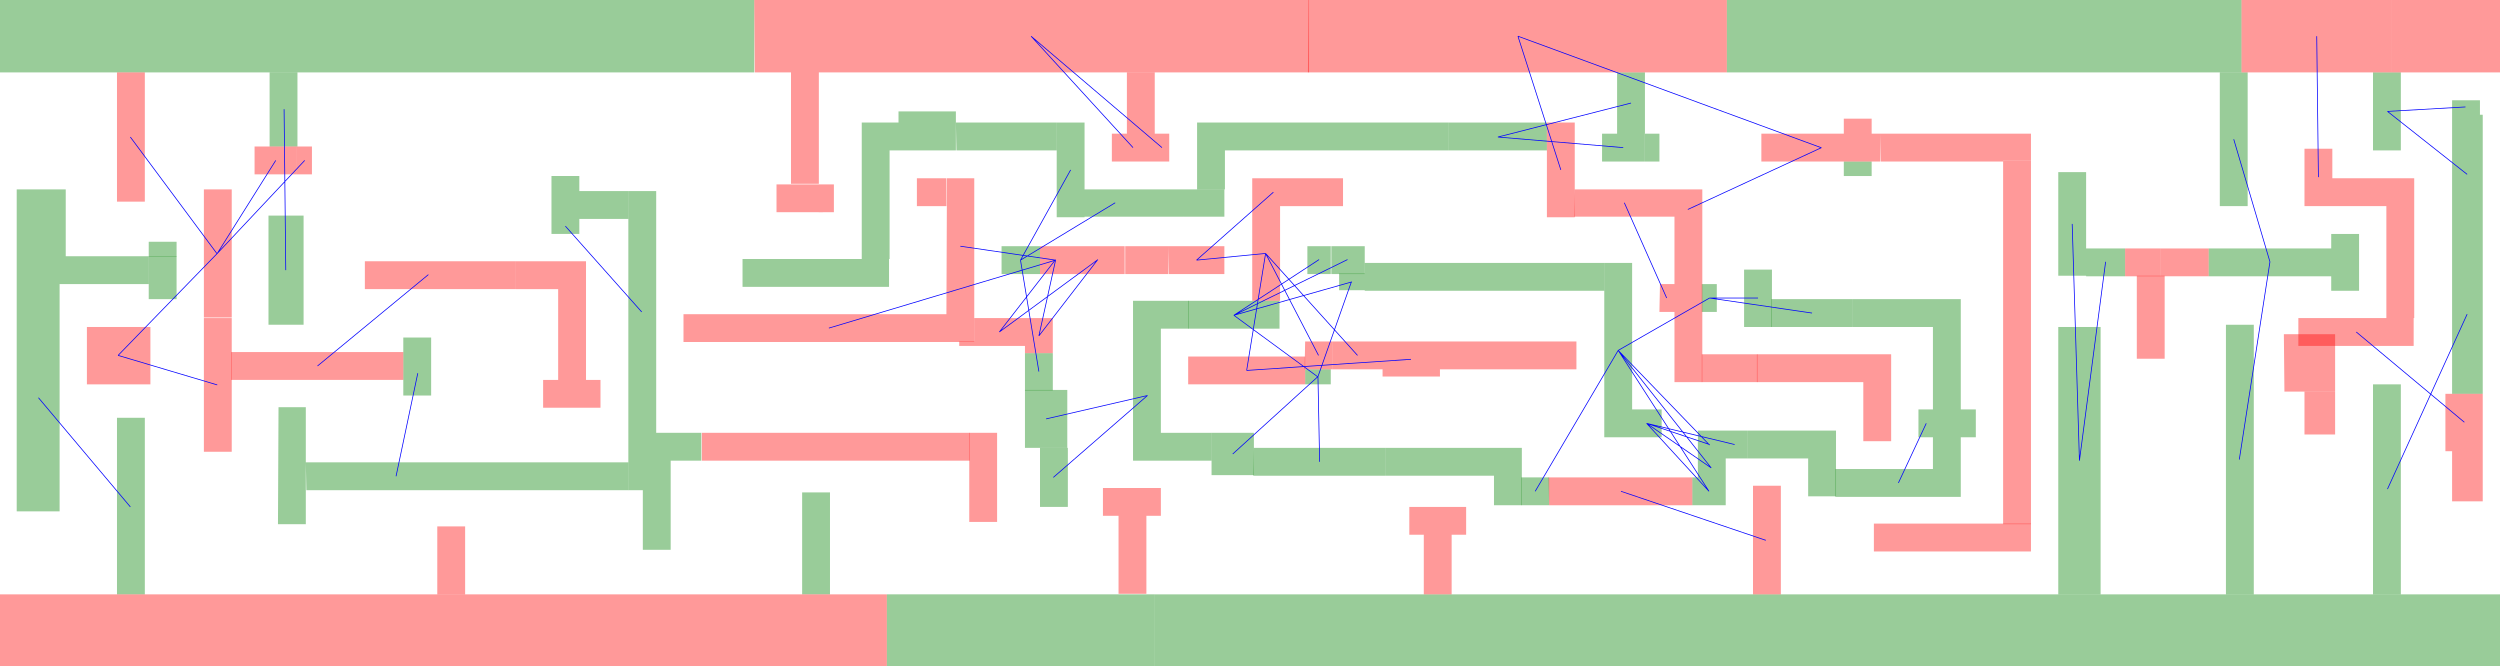 <svg xmlns="http://www.w3.org/2000/svg" width="448.8" height="119.6">
  <path d="M3 34h8.8v17H3zM3 51h7.7v40.8H3zM11.8 46h14.9v5H11.8zM21 75h5v31.7h-5zM0 0h135.4v13H0z" fill="green" fill-opacity=".4"/>
  <path d="M26.7 43.4h5v2.7h-5z" fill="green" fill-opacity=".4"/>
  <path d="M26.7 46h5v7.7h-5zM48.2 38.7h6.3v19.6h-6.3zM48.4 13h5v13.3h-5zM50 73.1h4.9v21h-5zM54.9 83h32.5v5H55zM72.4 63.2h5V71h-5zM72.4 60.6h5v2.6h-5zM87.4 83h3.8v5h-3.8zM91.2 83h21.6v5H91.2zM99 31.6h5v7.6h-5zM99 39.2h5V42h-5zM104 34.3h8.8v5H104z" fill="green" fill-opacity=".4"/>
  <path d="M112.8 77.7h7.6V88h-7.6zM112.8 34.3h5v43.4h-5zM115.4 88h5v10.7h-5zM120.4 77.7h5.5v5h-5.5zM133.3 46.5h26.3v5h-26.3zM144 88.4h5v18.3h-5zM154.7 22h6.6v5h-6.6zM154.7 27h5v19.5h-5zM159.2 106.7h48v13h-48zM161.3 20h10.3v7h-10.3z" fill="green" fill-opacity=".4"/>
  <path d="M171.6 22h18.1v5h-18zM179.8 44.2h6.9v5h-6.9zM184 70h7.6v10.4H184z" fill="green" fill-opacity=".4"/>
  <path d="M184 63.4h5v6.7h-5zM186.7 80.4h5V91h-5zM189.7 22h5V39h-5zM194.7 34h11v4.9h-11zM203.4 54h10v5h-10zM203.4 59h5v23.7h-5zM205.7 34h6.7v4.9h-6.7zM207.2 106.7h241.6v13H207.2zM208.4 77.7h9.1v5h-9.1zM212.4 34h7.4v4.9h-7.4z" fill="green" fill-opacity=".4"/>
  <path d="M213.3 54h16.4v5h-16.4zM214.9 27h5v7h-5zM214.9 22H260v5h-45.1zM217.5 77.7h7.6v7.6h-7.6z" fill="green" fill-opacity=".4"/>
  <path d="M225.1 80.4h23.6v5H225zM234.3 66.3h4.6V69h-4.6zM234.7 44.2h4.2v5h-4.2zM239 44.2h6v5h-6z" fill="green" fill-opacity=".4"/>
  <path d="M240.4 49.1h4.6v3h-4.6zM245 47.2h43v5h-43zM248.7 80.4h19.5v5h-19.5zM260 22h17.7v5H260zM268.2 80.4h5v10.3h-5z" fill="green" fill-opacity=".4"/>
  <path d="M273.1 85.7h5v5h-5zM287.6 24h7.6v5h-7.6zM288 47.2h5v31.3h-5zM290.3 13h5v11h-5zM293 73.5h5.3v5H293z" fill="green" fill-opacity=".4"/>
  <path d="M295.2 24h2.7v5h-2.7zM303.8 85.7h6v5h-6zM304.8 77.3h4.3v5h-4.3zM304.8 82.3h5v3.4h-5zM305.5 51h2.7v5h-2.7zM309.1 77.3h4.6v5h-4.6zM310 0h92.4v13H310zM313.1 48.4h5v10.3h-5z" fill="green" fill-opacity=".4"/>
  <path d="M313.7 77.3h10.9v5h-10.9zM318 53.7h14.6v5H318zM324.6 77.3h5v11.8h-5z" fill="green" fill-opacity=".4"/>
  <path d="M329.5 84.2H352v5h-22.5zM331 29h5v2.6h-5zM332.6 53.7H347v5h-14.4zM344.4 73.5h2.6v5h-2.6zM347 53.7h5v30.5h-5zM352 73.5h2.7v5H352zM369.5 58.7h7.6v48h-7.6zM369.5 30.9h5v18.6h-5zM374.5 44.6h7v5h-7zM396.5 44.6h22v5h-22zM398.5 13h5v24h-5zM399.6 58.3h5v48.4h-5zM418.5 44.6h5v7.6h-5zM418.5 42h5v2.6h-5zM426 69h5v37.7h-5zM426 13h5v14h-5zM440.2 18h5v2.6h-5zM440.2 42h5.5v28.7h-5.5zM440.2 20.6h5.5V42h-5.5z" fill="green" fill-opacity=".4"/>
  <path d="M15.6 58.7H27V69H15.6zM0 106.7h159.2v13H0zM21 13h5v23.2h-5zM36.6 57.1h5v24h-5zM36.6 34h5V57h-5z" fill="red" fill-opacity=".4"/>
  <path d="M41.5 63.2h30.9v5H41.5zM45.7 26.3h7.6v5h-7.6z" fill="red" fill-opacity=".4"/>
  <path d="M53.3 26.3H56v5h-2.7zM65.5 46.9h22.7v5H65.5zM78.5 94.5h5v12.2h-5zM88.2 46.9h4.4v5h-4.4z" fill="red" fill-opacity=".4"/>
  <path d="M92.6 46.9h7.6v5h-7.6zM97.5 68.2h7.6v5h-7.6zM100.2 46.9h5v21.3h-5zM105.1 68.2h2.7v5h-2.7zM122.7 56.4h52.2v5h-52.2zM126 77.7h21.2v5H126zM135.4 0H235v13h-99.5zM139.4 33.1h7.6v5h-7.6zM142 13h5V33h-5zM147 33.1h2.7v5H147zM147.2 77.7h26.9v5h-26.9zM164.6 32h5.3v5h-5.3zM170 32h4.9v24.4h-5z" fill="red" fill-opacity=".4"/>
  <path d="M172.2 61.3h2.7v.8h-2.7zM174 77.7h5v16h-5zM174.9 57.1h9.1v5h-9.1zM184 57.1h5v6.3h-5zM186.7 44.2h5.7v5h-5.7zM192.4 44.2h9.5v5h-9.5zM198 87.6h2.8v5H198zM199.6 24h7.6v5h-7.6zM200.8 87.6h7.6v5h-7.6zM200.8 92.6h5v14h-5zM202 44.2h7.7v5H202zM202.3 13h5v11h-5zM207.2 24h2.7v5h-2.7zM209.7 44.2h10.1v5h-10zM213.3 64h21v5h-21zM224.8 37h5v17h-5zM224.8 32h7.6v5h-7.6zM232.4 32h8.7v5h-8.7z" fill="red" fill-opacity=".4"/>
  <path d="M234.3 61.3h4.9v5h-5zM234.9 0H310v13h-75.2z" fill="red" fill-opacity=".4"/>
  <path d="M239.2 61.3h9v5h-9zM248.2 61.3h10.3v6.3h-10.3zM253 91h2.6v5H253zM255.6 91h7.6v5h-7.6zM255.6 96h5v10.7h-5zM258.5 61.3H283v5h-24.5zM277.7 22h5V39h-5zM278 85.7h25.8v5h-25.7z" fill="red" fill-opacity=".4"/>
  <path d="M282.7 34h17.9v4.9h-18zM298 51h2.6v5h-2.7zM300.6 41.3h5v14.3h-5zM300.6 34h5v7.3h-5zM300.6 55.6h5v13h-5z" fill="red" fill-opacity=".4"/>
  <path d="M305.5 63.6h10v5h-10zM314.7 87.2h5v19.5h-5z" fill="red" fill-opacity=".4"/>
  <path d="M315.4 63.6h4.6v5h-4.6zM316.2 24h21.3v5h-21.3zM320 63.6h14.5v5H320zM331 21.3h5V24h-5zM334.5 63.6h5v15.6h-5zM336.4 94h28.2v5h-28.2zM337.5 24h22.1v5h-22zM359.6 24h5v4.8h-5z" fill="red" fill-opacity=".4"/>
  <path d="M359.6 35.8h5v58.3h-5zM359.6 28.8h5v7h-5zM381.5 44.6h6.3v5h-6.3z" fill="red" fill-opacity=".4"/>
  <path d="M383.6 49.5h5v14.9h-5z" fill="red" fill-opacity=".4"/>
  <path d="M387.8 44.6h8.7v5h-8.7zM402.4 0h27v13h-27zM410 60h9.2v10.3h-9.1z" fill="red" fill-opacity=".4"/>
  <path d="M412.6 57.1h20.7v5h-20.7zM413.7 26.7h5V37h-5zM413.7 70.3h5.5V78h-5.5zM418.7 32h9.7v5h-9.7zM428.4 32h5v25.1h-5zM429.4 0h19.4v13h-19.4zM439 70.7h6.7V81H439zM440.2 81h5.5v9h-5.5z" fill="red" fill-opacity=".4"/>
  <path d="M415.9 6.5l.3 25.3M428.6 87.8l14.3-31.4M407.5 47L402 82.5M407.5 47L401 25M428.6 20l14-.8M428.6 20l14.3 11.3M423 59.6l19.4 16.2M183.2 46.7l3.3 20M223.8 66.5l29.5-2M148.8 58.9l40.7-12.2M290.5 62.9l16.3 25.3M290.5 62.9L307.2 84M272.5 6.5l54.4 20M221.3 81.5l15.3-13.9M268.9 24.6l23.9-6.1M275.6 88.2l14.9-25.3M303 37.6L327 26.5M179.4 59.6l17.7-13M290.5 62.9l16.4 17M221.5 56.6l21.2-6M221.5 56.6l20.4-10M172.4 44.2l17.1 2.5M295.6 76l15.8 3.8M236.9 82.9l-.3-15.3M183.2 46.7l17-10.3M291 88.2L317 97M295.6 76l11.2 12.2M214.8 46.7l13.8-12.2M186.5 60.3L197 46.7M221.5 56.6l15 11M227.2 45.5l9.5 18.3M185.1 6.5l18.3 20M179.4 59.6l10.1-13M295.6 76l11.6 8M223.8 66.5l3.4-21M221.5 56.6l15.3-10M183.2 46.7l9-16.2M186.5 60.3l3-13.6M189.1 85.7L206 71M187.8 75.2L206 71M214.8 46.7l12.4-1.2M272.5 6.5l7.7 24M268.9 24.6l22.5 1.9M236.6 67.6l6-17M227.2 45.5l16.5 18.3M291.6 36.4l7.6 17.1M290.5 62.9l16.4-9.4M295.6 76l11.3 3.8M306.9 53.5l18.4 2.7M340.8 86.7l5-10.7M373.3 82.7L372 40.2M373.3 82.7L378 47M306.9 53.5h8.7M185.1 6.5l23.5 20M57 65.7l19.9-16.4M23.4 24.6l15.6 21M21.2 63.8L39 45.5M21.2 63.8L39 69.1M6.9 71.4L23.4 91M39 45.5l10.5-16.7M39 45.5l15.7-16.7M51.3 48.5L51 19.6M101.5 40.6L115.2 56M71.1 85.5L75 67" stroke="#00f" stroke-width=".133"/>
</svg>
